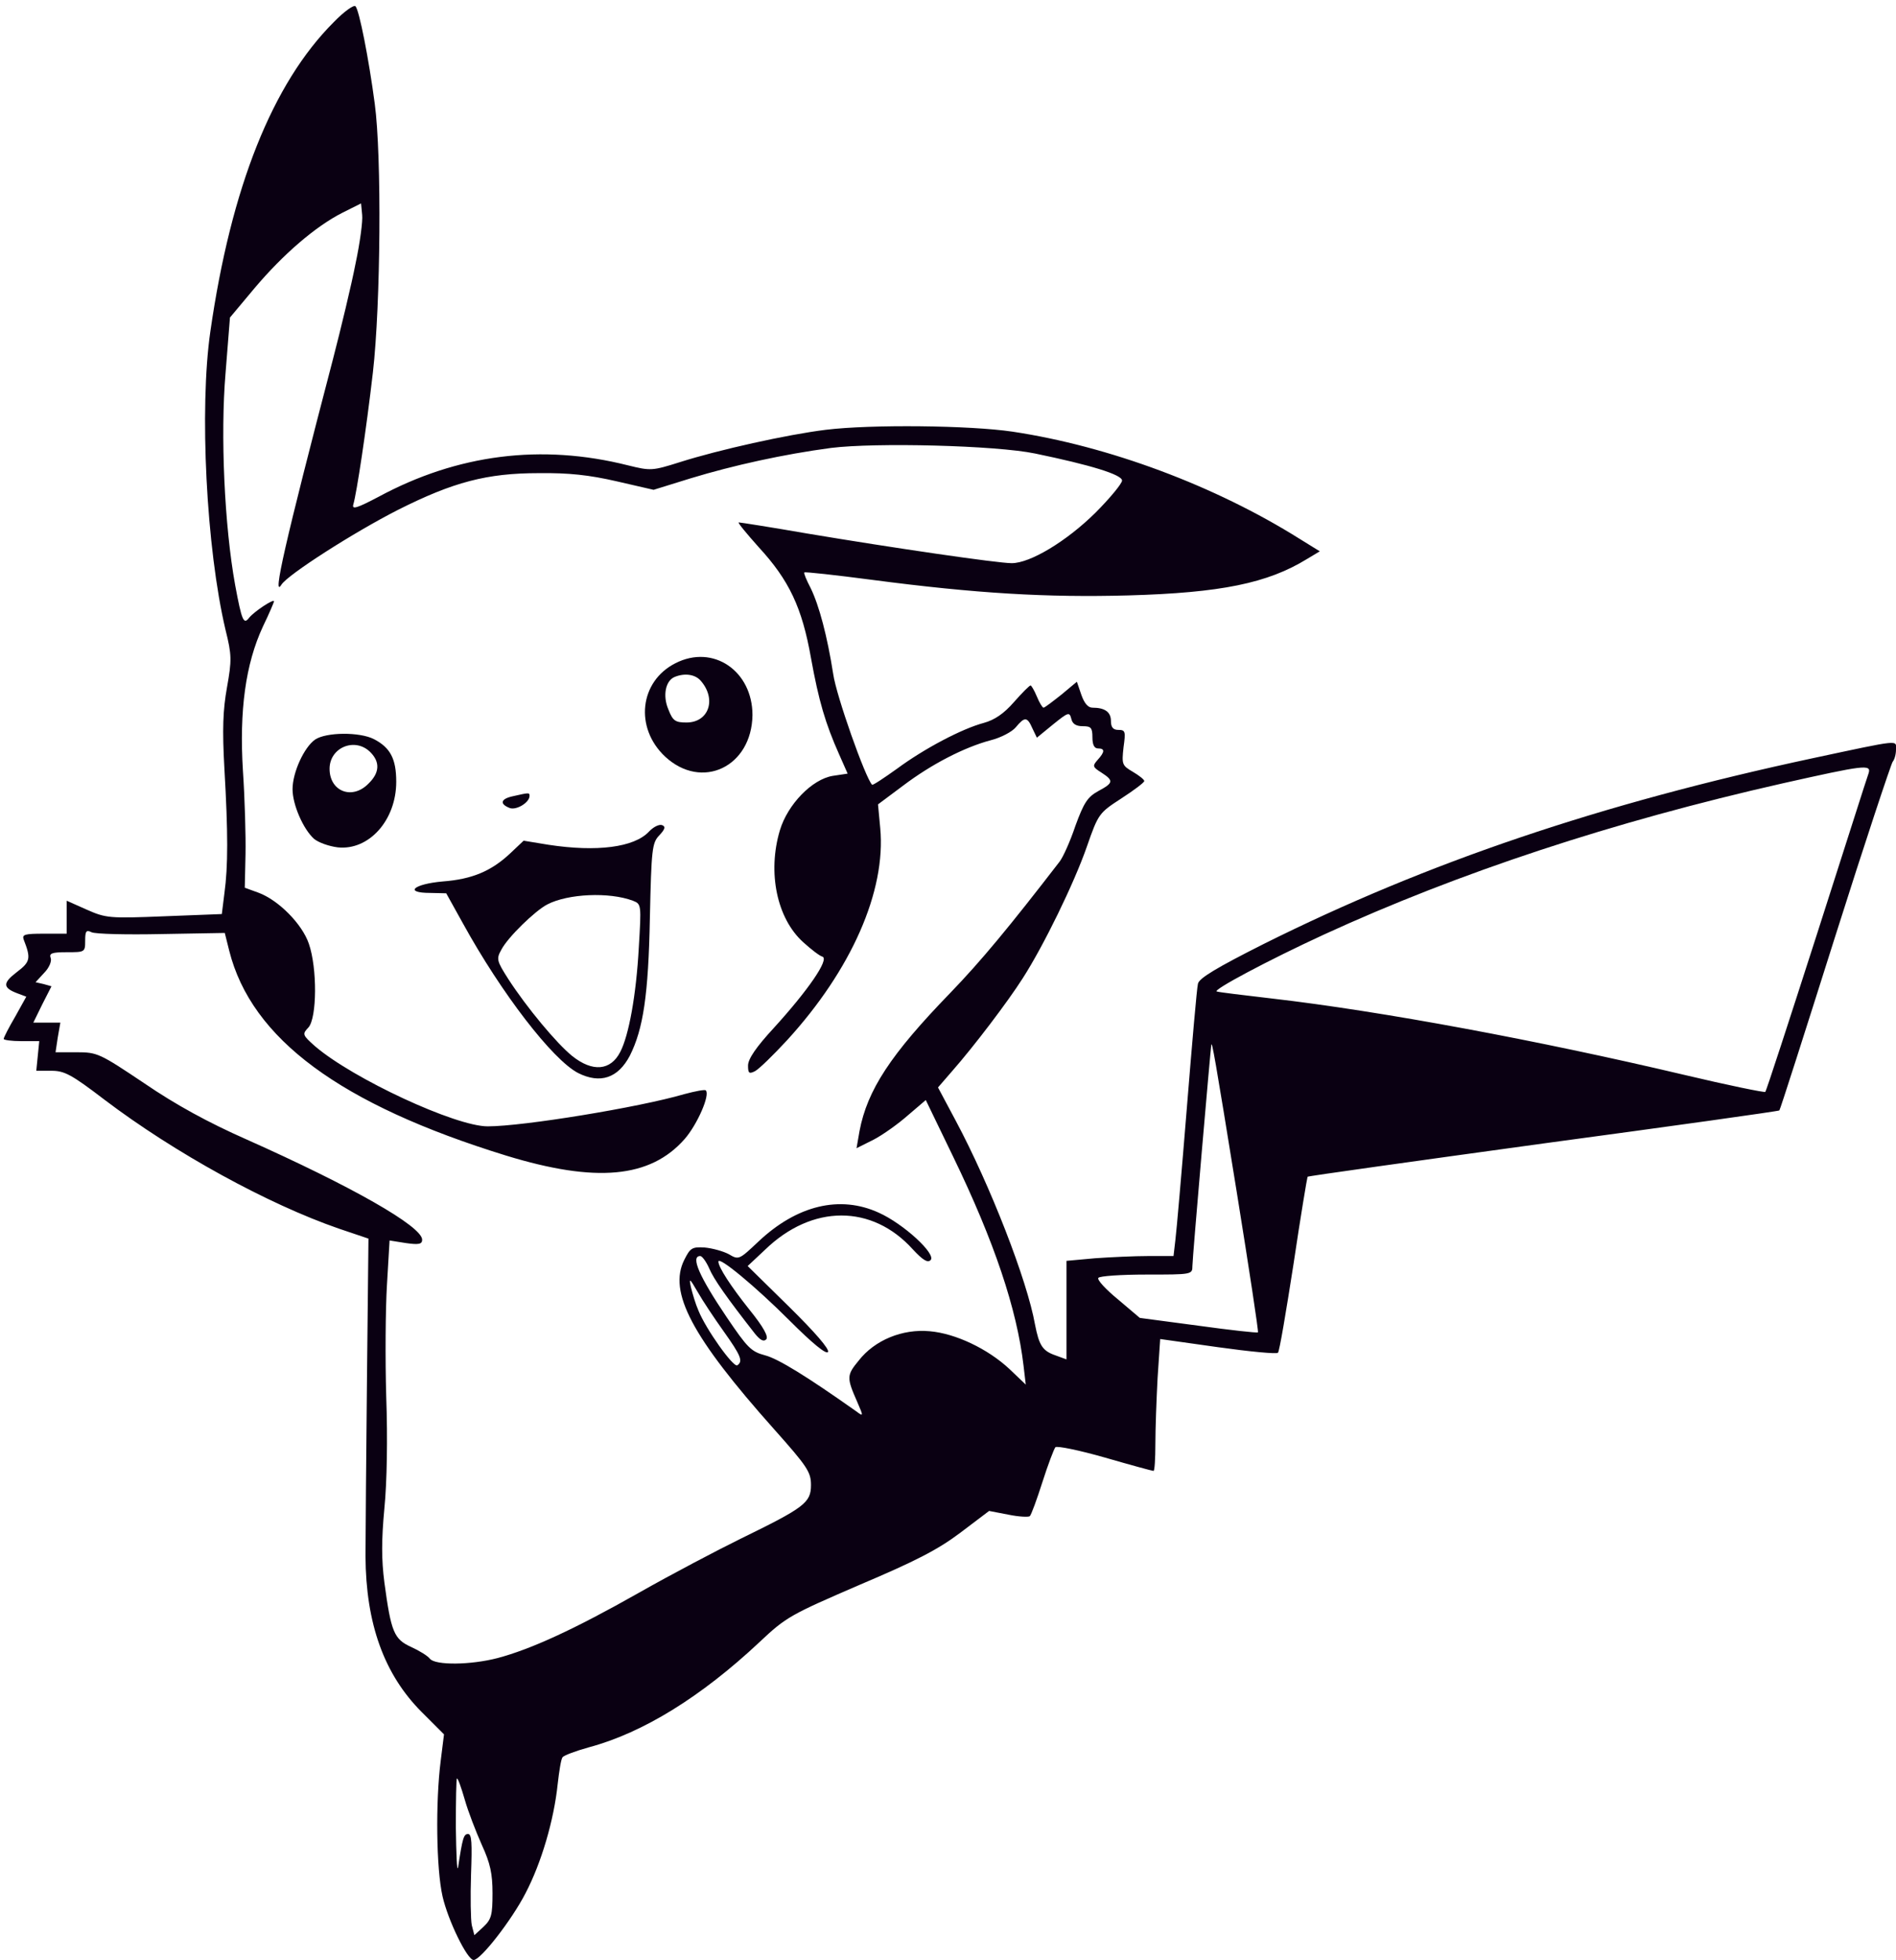 <?xml version="1.0" standalone="no"?>
<!DOCTYPE svg PUBLIC "-//W3C//DTD SVG 20010904//EN"
 "http://www.w3.org/TR/2001/REC-SVG-20010904/DTD/svg10.dtd">
<svg version="1.0" xmlns="http://www.w3.org/2000/svg"
 width="512pt" height="529pt" viewBox="0 0 512 529"
 preserveAspectRatio="xMidYMid meet">
<g transform="translate(0,529) scale(0.1,-0.1)"
fill="#0a0012ff" stroke="none">
<path d="M901 5230 c-165 -165 -277 -445 -333 -835 -30 -208 -11 -585 41 -805
17 -68 17 -82 4 -155 -11 -61 -13 -113 -7 -220 10 -173 10 -263 0 -336 l-7
-56 -155 -6 c-149 -6 -158 -5 -210 18 l-54 24 0 -45 0 -44 -61 0 c-52 0 -60
-2 -55 -16 20 -51 18 -60 -19 -88 -38 -29 -38 -42 2 -57 l24 -9 -30 -54 c-17
-29 -31 -56 -31 -60 0 -3 21 -6 48 -6 l48 0 -4 -40 -4 -40 41 0 c35 0 54 -10
143 -78 190 -144 442 -282 633 -348 l80 -27 -4 -376 c-2 -207 -4 -423 -4 -481
1 -182 50 -319 152 -421 l60 -60 -9 -72 c-14 -111 -12 -290 5 -365 15 -66 67
-172 84 -172 19 0 103 108 140 180 43 82 77 198 87 295 4 35 9 67 13 72 3 5
35 17 71 27 146 39 303 136 461 284 72 68 84 74 269 154 151 64 212 95 273
141 l78 59 52 -10 c29 -6 55 -7 58 -4 4 4 19 45 34 92 15 47 31 89 35 94 5 4
64 -8 134 -28 69 -20 128 -36 131 -36 3 0 5 33 5 73 0 41 3 121 6 178 l7 105
156 -22 c86 -12 159 -19 162 -15 4 3 22 111 42 239 19 128 37 235 38 236 2 2
289 42 638 90 349 47 635 87 636 89 2 1 69 211 150 467 81 256 152 469 156
474 5 6 9 20 9 33 0 26 16 28 -223 -23 -575 -123 -1042 -281 -1485 -502 -125
-63 -174 -92 -177 -107 -3 -11 -16 -162 -30 -335 -14 -173 -28 -334 -31 -357
l-5 -43 -68 0 c-37 0 -102 -3 -144 -6 l-77 -7 0 -133 0 -133 -30 11 c-35 12
-44 27 -55 83 -21 119 -121 376 -214 550 l-48 90 39 45 c58 66 150 187 190
250 56 87 139 257 173 355 31 89 33 91 93 130 34 22 62 43 62 47 0 4 -14 15
-31 25 -29 17 -30 20 -25 66 6 43 5 47 -14 47 -14 0 -20 7 -20 24 0 24 -16 36
-50 36 -12 0 -22 12 -30 35 l-12 35 -42 -35 c-24 -19 -45 -35 -48 -35 -3 0
-11 13 -18 30 -7 17 -15 30 -17 30 -3 0 -23 -20 -45 -45 -27 -31 -52 -48 -81
-56 -60 -16 -162 -70 -235 -124 -35 -25 -65 -45 -67 -43 -18 18 -97 241 -105
299 -16 102 -38 185 -61 232 -11 21 -19 40 -17 42 2 2 84 -7 183 -20 282 -37
473 -48 692 -42 250 7 376 33 482 98 l35 21 -55 34 c-228 143 -515 250 -775
289 -115 17 -381 20 -504 5 -105 -13 -289 -54 -393 -87 -76 -24 -80 -24 -141
-9 -234 59 -461 30 -674 -85 -57 -30 -72 -35 -68 -21 9 30 35 201 53 357 21
183 24 584 5 725 -16 121 -42 253 -52 263 -4 5 -31 -14 -59 -43z m59 -652
c-11 -57 -39 -173 -61 -258 -131 -501 -164 -648 -139 -608 17 27 195 141 315
202 149 75 240 99 380 99 81 1 136 -5 210 -22 l100 -23 100 31 c115 35 251 65
379 82 120 15 445 7 551 -15 150 -31 235 -57 235 -73 0 -8 -33 -48 -72 -87
-78 -77 -176 -136 -226 -136 -38 0 -319 41 -552 80 -98 17 -181 30 -185 30 -4
0 21 -30 54 -67 82 -89 117 -163 141 -299 21 -116 39 -177 76 -260 l23 -52
-40 -6 c-56 -9 -122 -77 -143 -147 -34 -114 -8 -238 63 -302 21 -19 44 -37 52
-39 19 -7 -39 -91 -131 -192 -48 -52 -70 -84 -70 -102 0 -21 3 -23 19 -15 11
6 49 43 86 83 174 190 268 403 252 573 l-6 64 67 50 c78 59 166 104 237 123
28 7 58 23 68 35 24 29 31 29 45 -3 l12 -25 44 36 c41 33 44 34 49 15 3 -14
13 -20 31 -20 22 0 26 -4 26 -30 0 -20 5 -30 15 -30 19 0 19 -9 -1 -31 -14
-16 -14 -19 10 -34 34 -22 33 -28 -8 -50 -29 -16 -39 -31 -62 -94 -14 -42 -34
-86 -43 -97 -135 -175 -211 -267 -295 -354 -161 -166 -224 -262 -245 -373 l-8
-46 46 23 c25 13 67 43 93 66 l48 41 74 -153 c111 -229 172 -411 190 -564 l6
-51 -44 42 c-59 55 -146 96 -215 102 -74 7 -149 -24 -192 -79 -33 -40 -33 -46
-4 -112 17 -39 17 -40 -3 -25 -133 94 -211 142 -246 151 -38 10 -48 21 -103
102 -75 111 -99 166 -72 166 5 0 16 -15 24 -33 12 -29 48 -80 124 -177 14 -17
23 -22 30 -15 7 7 -7 33 -45 80 -51 64 -84 115 -84 130 0 16 102 -69 191 -158
64 -64 100 -93 105 -86 4 8 -35 53 -105 122 l-112 110 47 44 c127 123 289 123
399 1 27 -29 40 -37 48 -29 16 16 -73 98 -140 128 -105 48 -221 20 -325 -78
-52 -49 -53 -50 -80 -34 -15 8 -44 16 -65 18 -34 2 -39 -1 -55 -33 -44 -87 20
-208 242 -457 90 -101 100 -116 100 -151 0 -48 -18 -61 -190 -145 -63 -31
-187 -96 -275 -146 -175 -99 -291 -152 -381 -176 -73 -19 -168 -20 -183 -2 -6
8 -29 22 -51 32 -46 21 -54 40 -72 174 -8 62 -8 114 0 200 7 70 9 189 5 301
-3 102 -2 238 2 303 l7 119 44 -7 c35 -5 44 -3 44 9 0 36 -190 144 -475 271
-102 45 -190 93 -275 151 -121 81 -127 84 -183 84 l-57 0 6 40 7 40 -37 0 -36
0 24 49 25 49 -21 6 -22 5 23 25 c14 14 21 32 18 40 -5 13 3 16 43 16 49 0 50
0 50 31 0 26 3 30 17 23 10 -5 95 -7 189 -5 l171 3 12 -48 c60 -238 300 -415
748 -553 242 -74 389 -61 482 45 34 39 69 119 57 131 -2 3 -28 -2 -58 -10
-123 -36 -436 -87 -531 -87 -87 0 -363 128 -466 216 -35 31 -35 33 -18 51 23
26 24 160 1 226 -18 53 -82 118 -137 138 l-36 13 2 90 c1 50 -2 152 -7 226
-10 162 7 288 54 389 17 35 30 66 30 68 0 8 -53 -27 -67 -44 -15 -20 -20 -9
-38 88 -29 160 -40 405 -26 571 l12 151 67 80 c77 91 164 166 237 203 l50 25
3 -31 c2 -16 -6 -76 -18 -132z m4086 -1375 c-4 -10 -66 -206 -140 -436 -74
-230 -136 -421 -139 -424 -3 -2 -101 18 -219 46 -394 93 -818 172 -1113 206
-77 9 -144 17 -149 19 -14 3 140 85 290 154 364 167 779 304 1239 408 219 49
239 52 231 27z m-1706 -1132 c33 -205 59 -375 57 -377 -2 -2 -74 6 -161 18
l-158 21 -59 50 c-33 27 -57 53 -53 58 3 5 61 9 130 9 122 0 124 0 124 23 0
21 49 586 51 597 2 10 9 -28 69 -399z m-1386 -374 c47 -66 53 -81 37 -92 -11
-6 -85 98 -105 148 -8 18 -16 46 -20 62 -6 27 -4 26 18 -12 13 -23 45 -71 70
-106z m-699 -1264 c9 -32 30 -86 46 -122 23 -50 29 -78 29 -131 0 -58 -3 -70
-24 -90 l-25 -23 -7 27 c-3 15 -4 77 -2 137 3 84 2 109 -8 109 -12 0 -15 -11
-27 -90 -3 -14 -5 35 -6 108 0 72 1 132 3 132 3 0 12 -26 21 -57z"/>
<path d="M1824 3500 c-97 -49 -111 -174 -28 -252 99 -92 234 -28 236 112 0
119 -106 192 -208 140z m68 -47 c44 -50 22 -113 -38 -113 -30 0 -37 4 -49 35
-16 37 -8 78 17 88 27 11 55 7 70 -10z"/>
<path d="M851 3294 c-30 -21 -61 -89 -61 -134 0 -42 29 -108 58 -134 12 -10
40 -20 64 -23 84 -9 158 73 158 177 0 62 -16 92 -60 115 -39 20 -129 19 -159
-1z m149 -34 c27 -27 25 -56 -5 -85 -44 -45 -105 -21 -105 40 0 58 69 86 110
45z"/>
<path d="M1385 3141 c-33 -7 -37 -21 -8 -32 18 -6 53 15 53 33 0 9 -1 9 -45
-1z"/>
<path d="M1752 3045 c-40 -42 -140 -55 -271 -35 l-67 11 -36 -34 c-51 -48
-103 -70 -182 -76 -80 -7 -106 -31 -34 -31 l43 -1 45 -81 c104 -189 242 -368
311 -404 60 -30 108 -14 140 47 36 72 50 163 54 373 4 184 6 201 25 221 16 17
18 24 8 28 -8 3 -24 -5 -36 -18z m-43 -186 c23 -9 23 -10 16 -127 -7 -128 -27
-237 -50 -281 -26 -51 -75 -55 -130 -11 -42 34 -122 130 -172 207 -32 50 -33
55 -19 80 17 33 91 105 124 122 56 29 167 34 231 10z"/>
</g>
</svg>
